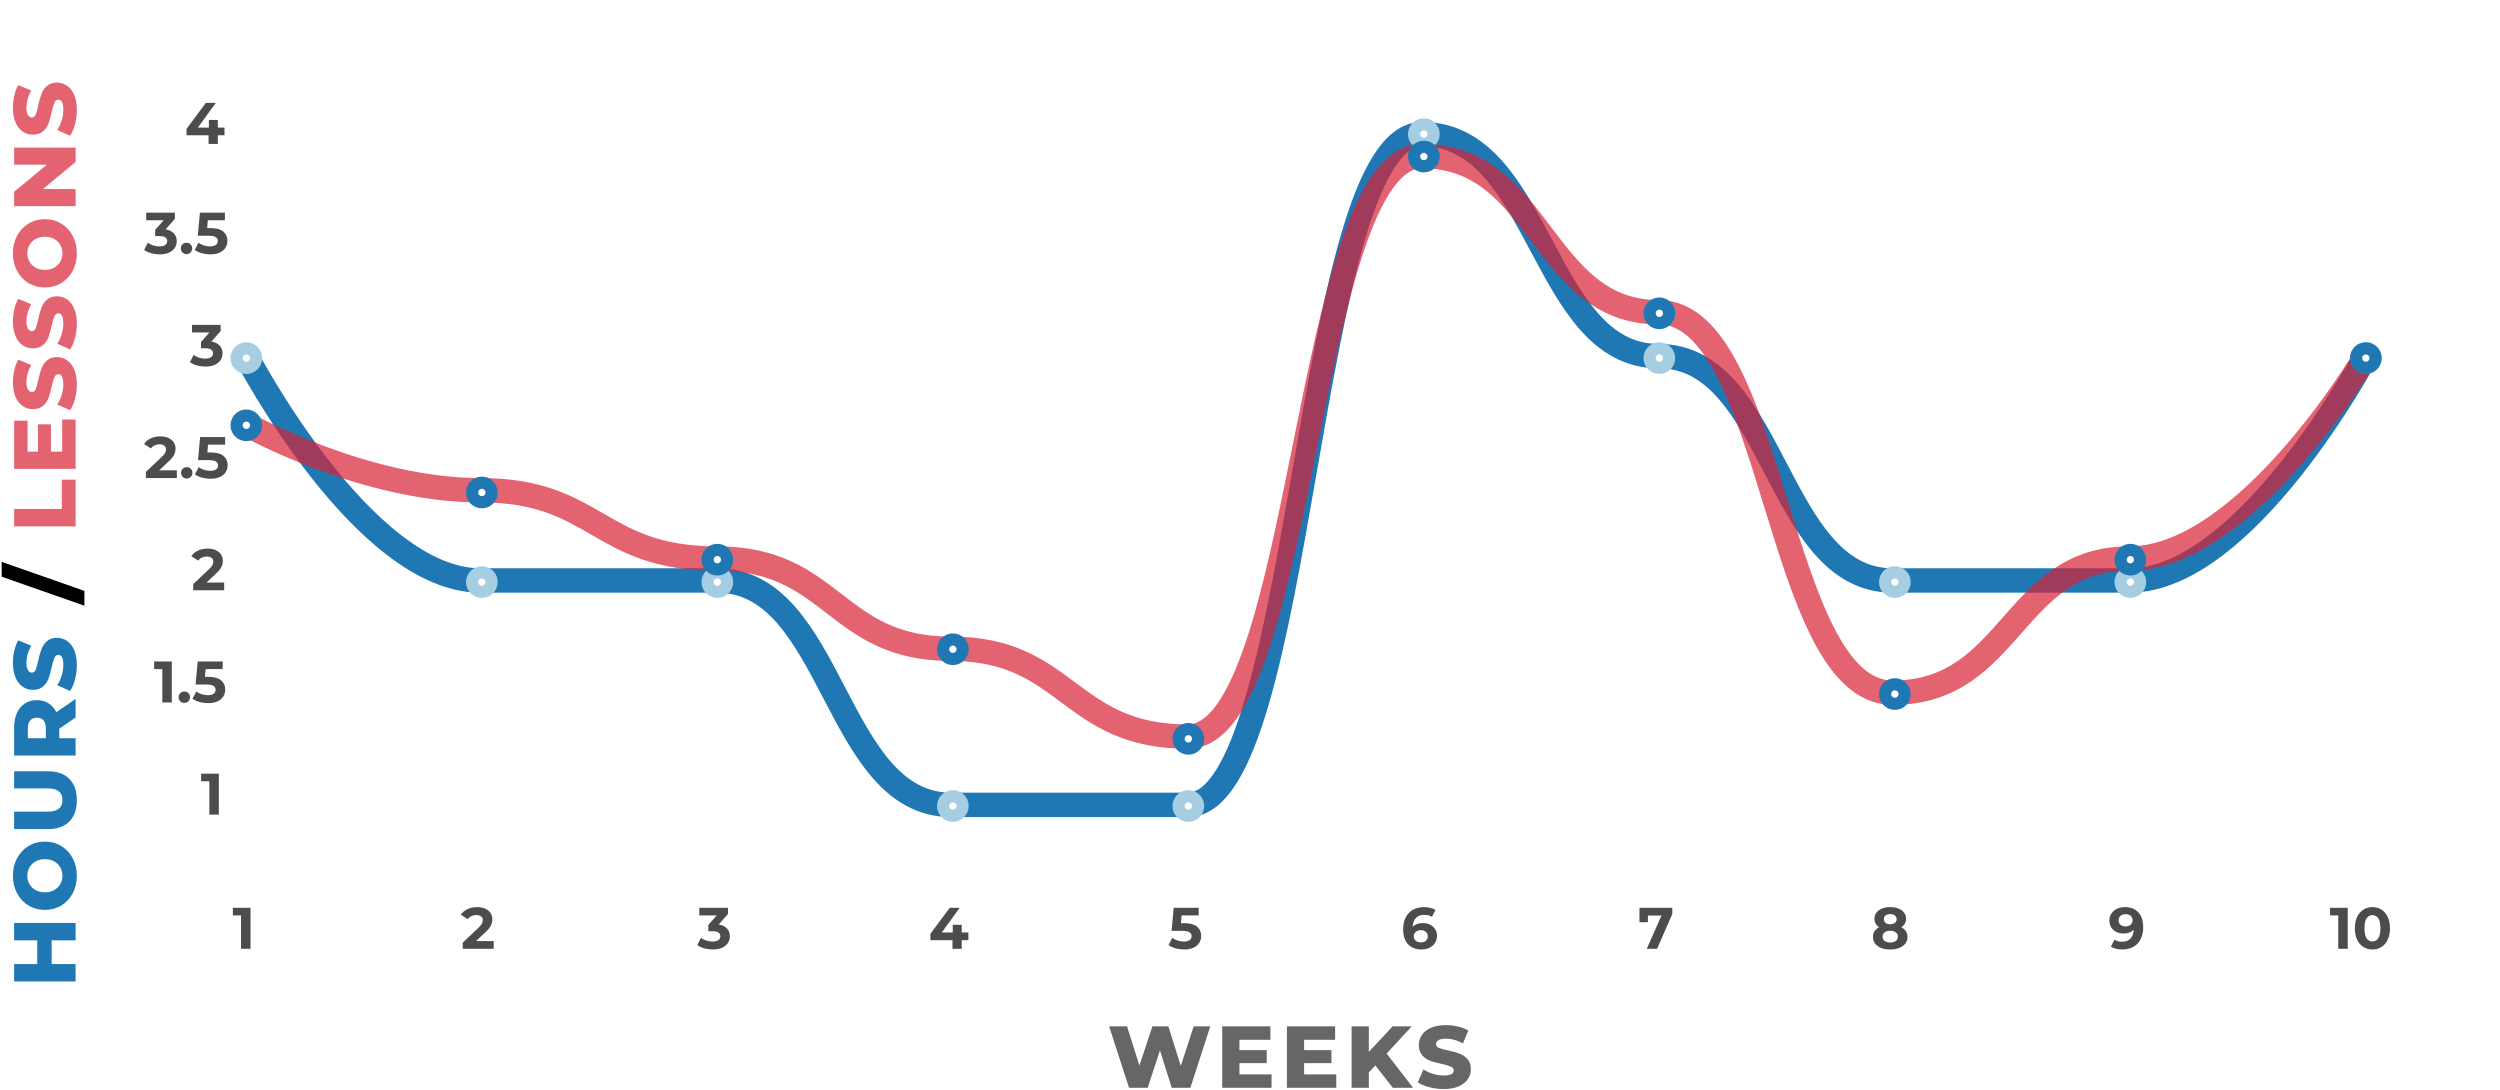 <svg width="1025" height="447" viewBox="0 0 1025 447" fill="none" xmlns="http://www.w3.org/2000/svg">
<path d="M102.717 372.2V389H98.829V375.32H95.469V372.2H102.717Z" fill="black" fill-opacity="0.7"/>
<path d="M202.41 385.832V389H189.714V386.48L196.194 380.36C196.882 379.704 197.346 379.144 197.586 378.68C197.826 378.2 197.946 377.728 197.946 377.264C197.946 376.592 197.714 376.08 197.25 375.728C196.802 375.36 196.138 375.176 195.258 375.176C194.522 375.176 193.858 375.32 193.266 375.608C192.674 375.88 192.178 376.296 191.778 376.856L188.946 375.032C189.602 374.056 190.506 373.296 191.658 372.752C192.81 372.192 194.13 371.912 195.618 371.912C196.866 371.912 197.954 372.12 198.882 372.536C199.826 372.936 200.554 373.512 201.066 374.264C201.594 375 201.858 375.872 201.858 376.88C201.858 377.792 201.666 378.648 201.282 379.448C200.898 380.248 200.154 381.16 199.05 382.184L195.186 385.832H202.41Z" fill="black" fill-opacity="0.7"/>
<path d="M294.682 379.04C296.154 379.28 297.282 379.832 298.066 380.696C298.85 381.544 299.242 382.6 299.242 383.864C299.242 384.84 298.986 385.744 298.474 386.576C297.962 387.392 297.178 388.048 296.122 388.544C295.082 389.04 293.802 389.288 292.282 389.288C291.098 389.288 289.93 389.136 288.778 388.832C287.642 388.512 286.674 388.064 285.874 387.488L287.386 384.512C288.026 384.992 288.762 385.368 289.594 385.64C290.442 385.896 291.306 386.024 292.186 386.024C293.162 386.024 293.93 385.84 294.49 385.472C295.05 385.088 295.33 384.552 295.33 383.864C295.33 382.488 294.282 381.8 292.186 381.8H290.41V379.232L293.866 375.32H286.714V372.2H298.474V374.72L294.682 379.04Z" fill="black" fill-opacity="0.7"/>
<path d="M397.047 385.472H394.311V389H390.519V385.472H381.471V382.856L389.391 372.2H393.471L386.127 382.304H390.639V379.16H394.311V382.304H397.047V385.472Z" fill="black" fill-opacity="0.7"/>
<path d="M485.559 378.512C487.927 378.512 489.671 378.984 490.791 379.928C491.927 380.872 492.495 382.136 492.495 383.72C492.495 384.744 492.239 385.68 491.727 386.528C491.215 387.36 490.431 388.032 489.375 388.544C488.335 389.04 487.047 389.288 485.511 389.288C484.327 389.288 483.159 389.136 482.007 388.832C480.871 388.512 479.903 388.064 479.103 387.488L480.639 384.512C481.279 384.992 482.015 385.368 482.847 385.64C483.679 385.896 484.535 386.024 485.415 386.024C486.391 386.024 487.159 385.832 487.719 385.448C488.279 385.064 488.559 384.528 488.559 383.84C488.559 383.12 488.263 382.576 487.671 382.208C487.095 381.84 486.087 381.656 484.647 381.656H480.351L481.215 372.2H491.463V375.32H484.455L484.191 378.512H485.559Z" fill="black" fill-opacity="0.7"/>
<path d="M583.383 378.464C584.455 378.464 585.431 378.68 586.311 379.112C587.191 379.544 587.887 380.16 588.399 380.96C588.911 381.744 589.167 382.656 589.167 383.696C589.167 384.816 588.887 385.8 588.327 386.648C587.767 387.496 586.999 388.152 586.023 388.616C585.063 389.064 583.991 389.288 582.807 389.288C580.455 389.288 578.615 388.568 577.287 387.128C575.959 385.688 575.295 383.632 575.295 380.96C575.295 379.056 575.655 377.424 576.375 376.064C577.095 374.704 578.095 373.672 579.375 372.968C580.671 372.264 582.167 371.912 583.863 371.912C584.759 371.912 585.615 372.016 586.431 372.224C587.263 372.416 587.967 372.696 588.543 373.064L587.103 375.92C586.271 375.36 585.223 375.08 583.959 375.08C582.535 375.08 581.407 375.496 580.575 376.328C579.743 377.16 579.295 378.368 579.231 379.952C580.223 378.96 581.607 378.464 583.383 378.464ZM582.591 386.384C583.423 386.384 584.095 386.16 584.607 385.712C585.135 385.264 585.399 384.656 585.399 383.888C585.399 383.12 585.135 382.512 584.607 382.064C584.095 381.6 583.407 381.368 582.543 381.368C581.695 381.368 580.999 381.608 580.455 382.088C579.911 382.552 579.639 383.152 579.639 383.888C579.639 384.624 579.903 385.224 580.431 385.688C580.959 386.152 581.679 386.384 582.591 386.384Z" fill="black" fill-opacity="0.7"/>
<path d="M685.647 372.2V374.72L679.407 389H675.183L681.207 375.368H675.639V378.104H672.183V372.2H685.647Z" fill="black" fill-opacity="0.7"/>
<path d="M779.51 380.168C780.342 380.584 780.974 381.128 781.406 381.8C781.854 382.472 782.078 383.248 782.078 384.128C782.078 385.168 781.782 386.08 781.19 386.864C780.598 387.632 779.766 388.232 778.694 388.664C777.622 389.08 776.382 389.288 774.974 389.288C773.566 389.288 772.326 389.08 771.254 388.664C770.198 388.232 769.374 387.632 768.782 386.864C768.206 386.08 767.918 385.168 767.918 384.128C767.918 383.248 768.134 382.472 768.566 381.8C769.014 381.128 769.646 380.584 770.462 380.168C769.838 379.784 769.358 379.304 769.022 378.728C768.686 378.136 768.518 377.464 768.518 376.712C768.518 375.736 768.79 374.888 769.334 374.168C769.878 373.448 770.638 372.896 771.614 372.512C772.59 372.112 773.71 371.912 774.974 371.912C776.254 371.912 777.382 372.112 778.358 372.512C779.35 372.896 780.118 373.448 780.662 374.168C781.206 374.888 781.478 375.736 781.478 376.712C781.478 377.464 781.31 378.136 780.974 378.728C780.638 379.304 780.15 379.784 779.51 380.168ZM774.974 374.768C774.19 374.768 773.558 374.96 773.078 375.344C772.614 375.712 772.382 376.224 772.382 376.88C772.382 377.52 772.614 378.024 773.078 378.392C773.542 378.76 774.174 378.944 774.974 378.944C775.774 378.944 776.414 378.76 776.894 378.392C777.374 378.024 777.614 377.52 777.614 376.88C777.614 376.224 777.374 375.712 776.894 375.344C776.414 374.96 775.774 374.768 774.974 374.768ZM774.974 386.432C775.95 386.432 776.718 386.216 777.278 385.784C777.854 385.336 778.142 384.744 778.142 384.008C778.142 383.272 777.854 382.688 777.278 382.256C776.718 381.824 775.95 381.608 774.974 381.608C774.014 381.608 773.254 381.824 772.694 382.256C772.134 382.688 771.854 383.272 771.854 384.008C771.854 384.76 772.134 385.352 772.694 385.784C773.254 386.216 774.014 386.432 774.974 386.432Z" fill="black" fill-opacity="0.7"/>
<path d="M871.199 371.912C873.551 371.912 875.391 372.632 876.719 374.072C878.047 375.496 878.711 377.552 878.711 380.24C878.711 382.144 878.351 383.776 877.631 385.136C876.927 386.496 875.927 387.528 874.631 388.232C873.335 388.936 871.839 389.288 870.143 389.288C869.247 389.288 868.391 389.192 867.575 389C866.759 388.792 866.063 388.504 865.487 388.136L866.927 385.28C867.743 385.84 868.791 386.12 870.071 386.12C871.495 386.12 872.623 385.704 873.455 384.872C874.287 384.024 874.735 382.808 874.799 381.224C873.791 382.232 872.399 382.736 870.623 382.736C869.551 382.736 868.575 382.52 867.695 382.088C866.815 381.656 866.119 381.048 865.607 380.264C865.095 379.464 864.839 378.544 864.839 377.504C864.839 376.384 865.119 375.4 865.679 374.552C866.239 373.704 866.999 373.056 867.959 372.608C868.935 372.144 870.015 371.912 871.199 371.912ZM871.487 379.832C872.335 379.832 873.023 379.6 873.551 379.136C874.095 378.656 874.367 378.048 874.367 377.312C874.367 376.576 874.103 375.976 873.575 375.512C873.063 375.048 872.351 374.816 871.439 374.816C870.607 374.816 869.927 375.04 869.399 375.488C868.887 375.936 868.631 376.544 868.631 377.312C868.631 378.08 868.887 378.696 869.399 379.16C869.927 379.608 870.623 379.832 871.487 379.832Z" fill="black" fill-opacity="0.7"/>
<path d="M962.572 372.2V389H958.684V375.32H955.324V372.2H962.572ZM972.691 389.288C971.299 389.288 970.059 388.944 968.971 388.256C967.883 387.568 967.027 386.576 966.403 385.28C965.795 383.968 965.491 382.408 965.491 380.6C965.491 378.792 965.795 377.24 966.403 375.944C967.027 374.632 967.883 373.632 968.971 372.944C970.059 372.256 971.299 371.912 972.691 371.912C974.083 371.912 975.323 372.256 976.411 372.944C977.499 373.632 978.347 374.632 978.955 375.944C979.579 377.24 979.891 378.792 979.891 380.6C979.891 382.408 979.579 383.968 978.955 385.28C978.347 386.576 977.499 387.568 976.411 388.256C975.323 388.944 974.083 389.288 972.691 389.288ZM972.691 386C973.715 386 974.515 385.56 975.091 384.68C975.683 383.8 975.979 382.44 975.979 380.6C975.979 378.76 975.683 377.4 975.091 376.52C974.515 375.64 973.715 375.2 972.691 375.2C971.683 375.2 970.883 375.64 970.291 376.52C969.715 377.4 969.427 378.76 969.427 380.6C969.427 382.44 969.715 383.8 970.291 384.68C970.883 385.56 971.683 386 972.691 386Z" fill="black" fill-opacity="0.7"/>
<path d="M92.047 55.472H89.311V59H85.519V55.472H76.471V52.856L84.391 42.2H88.471L81.127 52.304H85.639V49.16H89.311V52.304H92.047V55.472Z" fill="black" fill-opacity="0.7"/>
<path d="M67.905 94.04C69.377 94.28 70.505 94.832 71.289 95.696C72.073 96.544 72.465 97.6 72.465 98.864C72.465 99.84 72.209 100.744 71.697 101.576C71.185 102.392 70.401 103.048 69.345 103.544C68.305 104.04 67.025 104.288 65.505 104.288C64.321 104.288 63.153 104.136 62.001 103.832C60.865 103.512 59.897 103.064 59.097 102.488L60.609 99.512C61.249 99.992 61.985 100.368 62.817 100.64C63.665 100.896 64.529 101.024 65.409 101.024C66.385 101.024 67.153 100.84 67.713 100.472C68.273 100.088 68.553 99.552 68.553 98.864C68.553 97.488 67.505 96.8 65.409 96.8H63.633V94.232L67.089 90.32H59.937V87.2H71.697V89.72L67.905 94.04ZM76.468 104.192C75.812 104.192 75.26 103.968 74.812 103.52C74.364 103.072 74.14 102.512 74.14 101.84C74.14 101.152 74.364 100.6 74.812 100.184C75.26 99.752 75.812 99.536 76.468 99.536C77.124 99.536 77.676 99.752 78.124 100.184C78.572 100.6 78.796 101.152 78.796 101.84C78.796 102.512 78.572 103.072 78.124 103.52C77.676 103.968 77.124 104.192 76.468 104.192ZM86.302 93.512C88.669 93.512 90.413 93.984 91.534 94.928C92.669 95.872 93.237 97.136 93.237 98.72C93.237 99.744 92.981 100.68 92.469 101.528C91.957 102.36 91.174 103.032 90.118 103.544C89.078 104.04 87.79 104.288 86.254 104.288C85.07 104.288 83.901 104.136 82.749 103.832C81.614 103.512 80.645 103.064 79.846 102.488L81.382 99.512C82.022 99.992 82.757 100.368 83.59 100.64C84.421 100.896 85.278 101.024 86.157 101.024C87.133 101.024 87.901 100.832 88.462 100.448C89.022 100.064 89.302 99.528 89.302 98.84C89.302 98.12 89.005 97.576 88.413 97.208C87.838 96.84 86.829 96.656 85.389 96.656H81.094L81.957 87.2H92.206V90.32H85.198L84.933 93.512H86.302Z" fill="black" fill-opacity="0.7"/>
<path d="M86.682 140.04C88.154 140.28 89.282 140.832 90.066 141.696C90.85 142.544 91.242 143.6 91.242 144.864C91.242 145.84 90.986 146.744 90.474 147.576C89.962 148.392 89.178 149.048 88.122 149.544C87.082 150.04 85.802 150.288 84.282 150.288C83.098 150.288 81.93 150.136 80.778 149.832C79.642 149.512 78.674 149.064 77.874 148.488L79.386 145.512C80.026 145.992 80.762 146.368 81.594 146.64C82.442 146.896 83.306 147.024 84.186 147.024C85.162 147.024 85.93 146.84 86.49 146.472C87.05 146.088 87.33 145.552 87.33 144.864C87.33 143.488 86.282 142.8 84.186 142.8H82.41V140.232L85.866 136.32H78.714V133.2H90.474V135.72L86.682 140.04Z" fill="black" fill-opacity="0.7"/>
<path d="M72.515 192.832V196H59.819V193.48L66.299 187.36C66.987 186.704 67.451 186.144 67.691 185.68C67.931 185.2 68.051 184.728 68.051 184.264C68.051 183.592 67.819 183.08 67.355 182.728C66.907 182.36 66.243 182.176 65.363 182.176C64.627 182.176 63.963 182.32 63.371 182.608C62.779 182.88 62.283 183.296 61.883 183.856L59.051 182.032C59.707 181.056 60.611 180.296 61.763 179.752C62.915 179.192 64.235 178.912 65.723 178.912C66.971 178.912 68.059 179.12 68.987 179.536C69.931 179.936 70.659 180.512 71.171 181.264C71.699 182 71.963 182.872 71.963 183.88C71.963 184.792 71.771 185.648 71.387 186.448C71.003 187.248 70.259 188.16 69.155 189.184L65.291 192.832H72.515ZM76.562 196.192C75.906 196.192 75.354 195.968 74.906 195.52C74.458 195.072 74.234 194.512 74.234 193.84C74.234 193.152 74.458 192.6 74.906 192.184C75.354 191.752 75.906 191.536 76.562 191.536C77.218 191.536 77.77 191.752 78.218 192.184C78.666 192.6 78.89 193.152 78.89 193.84C78.89 194.512 78.666 195.072 78.218 195.52C77.77 195.968 77.218 196.192 76.562 196.192ZM86.395 185.512C88.763 185.512 90.507 185.984 91.627 186.928C92.763 187.872 93.331 189.136 93.331 190.72C93.331 191.744 93.075 192.68 92.563 193.528C92.051 194.36 91.267 195.032 90.211 195.544C89.171 196.04 87.883 196.288 86.347 196.288C85.163 196.288 83.995 196.136 82.843 195.832C81.707 195.512 80.739 195.064 79.939 194.488L81.475 191.512C82.115 191.992 82.851 192.368 83.683 192.64C84.515 192.896 85.371 193.024 86.251 193.024C87.227 193.024 87.995 192.832 88.555 192.448C89.115 192.064 89.395 191.528 89.395 190.84C89.395 190.12 89.099 189.576 88.507 189.208C87.931 188.84 86.923 188.656 85.483 188.656H81.187L82.051 179.2H92.299V182.32H85.291L85.027 185.512H86.395Z" fill="black" fill-opacity="0.7"/>
<path d="M91.91 238.832V242H79.214V239.48L85.694 233.36C86.382 232.704 86.846 232.144 87.086 231.68C87.326 231.2 87.446 230.728 87.446 230.264C87.446 229.592 87.214 229.08 86.75 228.728C86.302 228.36 85.638 228.176 84.758 228.176C84.022 228.176 83.358 228.32 82.766 228.608C82.174 228.88 81.678 229.296 81.278 229.856L78.446 228.032C79.102 227.056 80.006 226.296 81.158 225.752C82.31 225.192 83.63 224.912 85.118 224.912C86.366 224.912 87.454 225.12 88.382 225.536C89.326 225.936 90.054 226.512 90.566 227.264C91.094 228 91.358 228.872 91.358 229.88C91.358 230.792 91.166 231.648 90.782 232.448C90.398 233.248 89.654 234.16 88.55 235.184L84.686 238.832H91.91Z" fill="black" fill-opacity="0.7"/>
<path d="M70.439 271.2V288H66.551V274.32H63.191V271.2H70.439ZM75.566 288.192C74.91 288.192 74.358 287.968 73.91 287.52C73.462 287.072 73.238 286.512 73.238 285.84C73.238 285.152 73.462 284.6 73.91 284.184C74.358 283.752 74.91 283.536 75.566 283.536C76.222 283.536 76.774 283.752 77.222 284.184C77.67 284.6 77.894 285.152 77.894 285.84C77.894 286.512 77.67 287.072 77.222 287.52C76.774 287.968 76.222 288.192 75.566 288.192ZM85.399 277.512C87.767 277.512 89.511 277.984 90.631 278.928C91.767 279.872 92.335 281.136 92.335 282.72C92.335 283.744 92.079 284.68 91.567 285.528C91.055 286.36 90.271 287.032 89.215 287.544C88.175 288.04 86.887 288.288 85.351 288.288C84.167 288.288 82.999 288.136 81.847 287.832C80.711 287.512 79.743 287.064 78.943 286.488L80.479 283.512C81.119 283.992 81.855 284.368 82.687 284.64C83.519 284.896 84.375 285.024 85.255 285.024C86.231 285.024 86.999 284.832 87.559 284.448C88.119 284.064 88.399 283.528 88.399 282.84C88.399 282.12 88.103 281.576 87.511 281.208C86.935 280.84 85.927 280.656 84.487 280.656H80.191L81.055 271.2H91.303V274.32H84.295L84.031 277.512H85.399Z" fill="black" fill-opacity="0.7"/>
<path d="M89.717 317.2V334H85.829V320.32H82.469V317.2H89.717Z" fill="black" fill-opacity="0.7"/>
<g filter="url(#filter0_d)">
<path d="M101 146C101 146 149 238 197 238C245 238 245 238 294 238C342 238 342 330 390 330C438 330 438 330 487 330C535 330 535 55 583 55C632 55 632 146 680 146C728 146 728 238 776 238C825 238 825 238 873 238C921 238 970 146 970 146" stroke="#1F78B4" stroke-width="10"/>
</g>
<path d="M97 146.823C97 147.884 97.421 148.901 98.172 149.652C98.922 150.402 99.939 150.823 101 150.823C102.061 150.823 103.078 150.402 103.828 149.652C104.579 148.901 105 147.884 105 146.823C105 145.762 104.579 144.745 103.828 143.995C103.078 143.244 102.061 142.823 101 142.823C99.939 142.823 98.922 143.244 98.172 143.995C97.421 144.745 97 145.762 97 146.823Z" fill="white" stroke="#A6CEE3" stroke-width="5"/>
<path d="M193.556 238.646C193.556 239.707 193.977 240.725 194.727 241.475C195.477 242.225 196.495 242.646 197.556 242.646C198.616 242.646 199.634 242.225 200.384 241.475C201.134 240.725 201.556 239.707 201.556 238.646C201.556 237.585 201.134 236.568 200.384 235.818C199.634 235.068 198.616 234.646 197.556 234.646C196.495 234.646 195.477 235.068 194.727 235.818C193.977 236.568 193.556 237.585 193.556 238.646Z" fill="white" stroke="#A6CEE3" stroke-width="5"/>
<path d="M290.111 238.646C290.111 239.707 290.533 240.725 291.283 241.475C292.033 242.225 293.05 242.646 294.111 242.646C295.172 242.646 296.189 242.225 296.94 241.475C297.69 240.725 298.111 239.707 298.111 238.646C298.111 237.585 297.69 236.568 296.94 235.818C296.189 235.068 295.172 234.646 294.111 234.646C293.05 234.646 292.033 235.068 291.283 235.818C290.533 236.568 290.111 237.585 290.111 238.646Z" fill="white" stroke="#A6CEE3" stroke-width="5"/>
<path d="M386.667 330.469C386.667 331.53 387.088 332.548 387.838 333.298C388.588 334.048 389.606 334.469 390.667 334.469C391.728 334.469 392.745 334.048 393.495 333.298C394.245 332.548 394.667 331.53 394.667 330.469C394.667 329.409 394.245 328.391 393.495 327.641C392.745 326.891 391.728 326.469 390.667 326.469C389.606 326.469 388.588 326.891 387.838 327.641C387.088 328.391 386.667 329.409 386.667 330.469Z" fill="white" stroke="#A6CEE3" stroke-width="5"/>
<path d="M483.222 330.469C483.222 331.53 483.644 332.548 484.394 333.298C485.144 334.048 486.161 334.469 487.222 334.469C488.283 334.469 489.3 334.048 490.051 333.298C490.801 332.548 491.222 331.53 491.222 330.469C491.222 329.409 490.801 328.391 490.051 327.641C489.3 326.891 488.283 326.469 487.222 326.469C486.161 326.469 485.144 326.891 484.394 327.641C483.644 328.391 483.222 329.409 483.222 330.469Z" fill="white" stroke="#A6CEE3" stroke-width="5"/>
<path d="M579.778 55C579.778 56.061 580.199 57.078 580.949 57.828C581.7 58.578 582.717 59 583.778 59C584.839 59 585.856 58.578 586.606 57.828C587.356 57.078 587.778 56.061 587.778 55C587.778 53.939 587.356 52.922 586.606 52.172C585.856 51.422 584.839 51 583.778 51C582.717 51 581.7 51.422 580.949 52.172C580.199 52.922 579.778 53.939 579.778 55Z" fill="white"/>
<path d="M579.778 55C579.778 56.061 580.199 57.078 580.949 57.828C581.7 58.578 582.717 59 583.778 59C584.839 59 585.856 58.578 586.606 57.828C587.356 57.078 587.778 56.061 587.778 55C587.778 53.939 587.356 52.922 586.606 52.172C585.856 51.422 584.839 51 583.778 51C582.717 51 581.7 51.422 580.949 52.172C580.199 52.922 579.778 53.939 579.778 55" stroke="#A6CEE3" stroke-width="5"/>
<path d="M676.333 146.823C676.333 147.884 676.755 148.901 677.505 149.652C678.255 150.402 679.272 150.823 680.333 150.823C681.394 150.823 682.412 150.402 683.162 149.652C683.912 148.901 684.333 147.884 684.333 146.823C684.333 145.762 683.912 144.745 683.162 143.995C682.412 143.244 681.394 142.823 680.333 142.823C679.272 142.823 678.255 143.244 677.505 143.995C676.755 144.745 676.333 145.762 676.333 146.823Z" fill="white" stroke="#A6CEE3" stroke-width="5"/>
<path d="M772.889 238.646C772.889 239.707 773.31 240.725 774.06 241.475C774.811 242.225 775.828 242.646 776.889 242.646C777.95 242.646 778.967 242.225 779.717 241.475C780.467 240.725 780.889 239.707 780.889 238.646C780.889 237.585 780.467 236.568 779.717 235.818C778.967 235.068 777.95 234.646 776.889 234.646C775.828 234.646 774.811 235.068 774.06 235.818C773.31 236.568 772.889 237.585 772.889 238.646Z" fill="white" stroke="#A6CEE3" stroke-width="5"/>
<path d="M869.444 238.646C869.444 239.707 869.866 240.725 870.616 241.475C871.366 242.225 872.384 242.646 873.444 242.646C874.505 242.646 875.523 242.225 876.273 241.475C877.023 240.725 877.444 239.707 877.444 238.646C877.444 237.585 877.023 236.568 876.273 235.818C875.523 235.068 874.505 234.646 873.444 234.646C872.384 234.646 871.366 235.068 870.616 235.818C869.866 236.568 869.444 237.585 869.444 238.646Z" fill="white" stroke="#A6CEE3" stroke-width="5"/>
<path d="M966 146.823C966 147.884 966.421 148.901 967.172 149.652C967.922 150.402 968.939 150.823 970 150.823C971.061 150.823 972.078 150.402 972.828 149.652C973.579 148.901 974 147.884 974 146.823C974 145.762 973.579 144.745 972.828 143.995C972.078 143.244 971.061 142.823 970 142.823C968.939 142.823 967.922 143.244 967.172 143.995C966.421 144.745 966 145.762 966 146.823Z" fill="white" stroke="#A6CEE3" stroke-width="5"/>
<g filter="url(#filter1_d)">
<path d="M101 174C101 174 149 201 197 201C245 201 245 229 294 229C342 229 342 266 390 266C438 266 438 302 487 302C535 302 535 64 583 64C632 64 632 128 680 128C728 128 728 284 776 284C825 284 825 229 873 229C921 229 970 146 970 146" stroke="#D92136" stroke-opacity="0.7" stroke-width="10"/>
</g>
<path d="M97 174.37C97 175.431 97.421 176.448 98.172 177.198C98.922 177.949 99.939 178.37 101 178.37C102.061 178.37 103.078 177.949 103.828 177.198C104.579 176.448 105 175.431 105 174.37C105 173.309 104.579 172.292 103.828 171.542C103.078 170.792 102.061 170.37 101 170.37C99.939 170.37 98.922 170.792 98.172 171.542C97.421 172.292 97 173.309 97 174.37Z" fill="white" stroke="#1F78B4" stroke-width="5"/>
<path d="M193.556 201.917C193.556 202.978 193.977 203.995 194.727 204.746C195.477 205.496 196.495 205.917 197.556 205.917C198.616 205.917 199.634 205.496 200.384 204.746C201.134 203.995 201.556 202.978 201.556 201.917C201.556 200.856 201.134 199.839 200.384 199.089C199.634 198.338 198.616 197.917 197.556 197.917C196.495 197.917 195.477 198.338 194.727 199.089C193.977 199.839 193.556 200.856 193.556 201.917Z" fill="white" stroke="#1F78B4" stroke-width="5"/>
<path d="M290.111 229.464C290.111 230.525 290.533 231.542 291.283 232.292C292.033 233.043 293.05 233.464 294.111 233.464C295.172 233.464 296.189 233.043 296.94 232.292C297.69 231.542 298.111 230.525 298.111 229.464C298.111 228.403 297.69 227.386 296.94 226.635C296.189 225.885 295.172 225.464 294.111 225.464C293.05 225.464 292.033 225.885 291.283 226.635C290.533 227.386 290.111 228.403 290.111 229.464Z" fill="white" stroke="#1F78B4" stroke-width="5"/>
<path d="M386.667 266.193C386.667 267.254 387.088 268.272 387.838 269.022C388.588 269.772 389.606 270.193 390.667 270.193C391.728 270.193 392.745 269.772 393.495 269.022C394.245 268.272 394.667 267.254 394.667 266.193C394.667 265.132 394.245 264.115 393.495 263.365C392.745 262.615 391.728 262.193 390.667 262.193C389.606 262.193 388.588 262.615 387.838 263.365C387.088 264.115 386.667 265.132 386.667 266.193Z" fill="white" stroke="#1F78B4" stroke-width="5"/>
<path d="M483.222 302.923C483.222 303.983 483.644 305.001 484.394 305.751C485.144 306.501 486.161 306.923 487.222 306.923C488.283 306.923 489.3 306.501 490.051 305.751C490.801 305.001 491.222 303.983 491.222 302.923C491.222 301.862 490.801 300.844 490.051 300.094C489.3 299.344 488.283 298.923 487.222 298.923C486.161 298.923 485.144 299.344 484.394 300.094C483.644 300.844 483.222 301.862 483.222 302.923Z" fill="white" stroke="#1F78B4" stroke-width="5"/>
<path d="M579.778 64.182C579.778 65.243 580.199 66.261 580.949 67.011C581.7 67.761 582.717 68.182 583.778 68.182C584.839 68.182 585.856 67.761 586.606 67.011C587.356 66.261 587.778 65.243 587.778 64.182C587.778 63.121 587.356 62.104 586.606 61.354C585.856 60.604 584.839 60.182 583.778 60.182C582.717 60.182 581.7 60.604 580.949 61.354C580.199 62.104 579.778 63.121 579.778 64.182Z" fill="white"/>
<path d="M579.778 64.182C579.778 65.243 580.199 66.261 580.949 67.011C581.7 67.761 582.717 68.182 583.778 68.182C584.839 68.182 585.856 67.761 586.606 67.011C587.356 66.261 587.778 65.243 587.778 64.182C587.778 63.121 587.356 62.104 586.606 61.354C585.856 60.604 584.839 60.182 583.778 60.182C582.717 60.182 581.7 60.604 580.949 61.354C580.199 62.104 579.778 63.121 579.778 64.182" stroke="#1F78B4" stroke-width="5"/>
<path d="M676.333 128.458C676.333 129.519 676.755 130.537 677.505 131.287C678.255 132.037 679.272 132.458 680.333 132.458C681.394 132.458 682.412 132.037 683.162 131.287C683.912 130.537 684.333 129.519 684.333 128.458C684.333 127.398 683.912 126.38 683.162 125.63C682.412 124.88 681.394 124.458 680.333 124.458C679.272 124.458 678.255 124.88 677.505 125.63C676.755 126.38 676.333 127.398 676.333 128.458Z" fill="white" stroke="#1F78B4" stroke-width="5"/>
<path d="M772.889 284.558C772.889 285.619 773.31 286.636 774.06 287.386C774.811 288.136 775.828 288.558 776.889 288.558C777.95 288.558 778.967 288.136 779.717 287.386C780.467 286.636 780.889 285.619 780.889 284.558C780.889 283.497 780.467 282.48 779.717 281.729C778.967 280.979 777.95 280.558 776.889 280.558C775.828 280.558 774.811 280.979 774.06 281.729C773.31 282.48 772.889 283.497 772.889 284.558Z" fill="white" stroke="#1F78B4" stroke-width="5"/>
<path d="M869.444 229.464C869.444 230.525 869.866 231.542 870.616 232.292C871.366 233.043 872.384 233.464 873.444 233.464C874.505 233.464 875.523 233.043 876.273 232.292C877.023 231.542 877.444 230.525 877.444 229.464C877.444 228.403 877.023 227.386 876.273 226.635C875.523 225.885 874.505 225.464 873.444 225.464C872.384 225.464 871.366 225.885 870.616 226.635C869.866 227.386 869.444 228.403 869.444 229.464Z" fill="white" stroke="#1F78B4" stroke-width="5"/>
<path d="M966 146.823C966 147.884 966.421 148.901 967.172 149.652C967.922 150.402 968.939 150.823 970 150.823C971.061 150.823 972.078 150.402 972.828 149.652C973.579 148.901 974 147.884 974 146.823C974 145.762 973.579 144.745 972.828 143.995C972.078 143.244 971.061 142.823 970 142.823C968.939 142.823 967.922 143.244 967.172 143.995C966.421 144.745 966 145.762 966 146.823Z" fill="white" stroke="#1F78B4" stroke-width="5"/>
<path d="M496.214 420.8L488.042 446H480.41L475.586 430.664L470.546 446H462.914L454.742 420.8H462.086L467.162 436.892L472.49 420.8H479.042L484.118 437.036L489.41 420.8H496.214ZM521.34 440.492V446H501.108V420.8H520.872V426.308H508.164V430.556H519.36V435.884H508.164V440.492H521.34ZM547.867 440.492V446H527.635V420.8H547.399V426.308H534.691V430.556H545.887V435.884H534.691V440.492H547.867ZM563.883 436.856L561.219 439.7V446H554.163V420.8H561.219V431.276L570.975 420.8H578.823L568.527 431.96L579.363 446H571.083L563.883 436.856ZM591.902 446.504C589.862 446.504 587.882 446.252 585.962 445.748C584.042 445.244 582.482 444.572 581.282 443.732L583.622 438.476C584.75 439.22 586.058 439.82 587.546 440.276C589.034 440.732 590.498 440.96 591.938 440.96C594.674 440.96 596.042 440.276 596.042 438.908C596.042 438.188 595.646 437.66 594.854 437.324C594.086 436.964 592.838 436.592 591.11 436.208C589.214 435.8 587.63 435.368 586.358 434.912C585.086 434.432 583.994 433.676 583.082 432.644C582.17 431.612 581.714 430.22 581.714 428.468C581.714 426.932 582.134 425.552 582.974 424.328C583.814 423.08 585.062 422.096 586.718 421.376C588.398 420.656 590.45 420.296 592.874 420.296C594.53 420.296 596.162 420.488 597.77 420.872C599.378 421.232 600.794 421.772 602.018 422.492L599.822 427.784C597.422 426.488 595.094 425.84 592.838 425.84C591.422 425.84 590.39 426.056 589.742 426.488C589.094 426.896 588.77 427.436 588.77 428.108C588.77 428.78 589.154 429.284 589.922 429.62C590.69 429.956 591.926 430.304 593.63 430.664C595.55 431.072 597.134 431.516 598.382 431.996C599.654 432.452 600.746 433.196 601.658 434.228C602.594 435.236 603.062 436.616 603.062 438.368C603.062 439.88 602.642 441.248 601.802 442.472C600.962 443.696 599.702 444.68 598.022 445.424C596.342 446.144 594.302 446.504 591.902 446.504Z" fill="black" fill-opacity="0.6"/>
<path d="M5.8 378.412H31V385.54H21.172V395.26H31V402.388H5.8V395.26H15.268L15.268 385.54H5.8V378.412ZM31.504 359.056C31.504 361.72 30.94 364.12 29.812 366.256C28.684 368.368 27.124 370.036 25.132 371.26C23.14 372.46 20.896 373.06 18.4 373.06C15.904 373.06 13.66 372.46 11.668 371.26C9.676 370.036 8.116 368.368 6.988 366.256C5.86 364.12 5.296 361.72 5.296 359.056C5.296 356.392 5.86 354.004 6.988 351.892C8.116 349.756 9.676 348.088 11.668 346.888C13.66 345.664 15.904 345.052 18.4 345.052C20.896 345.052 23.14 345.664 25.132 346.888C27.124 348.088 28.684 349.756 29.812 351.892C30.94 354.004 31.504 356.392 31.504 359.056ZM25.6 359.056C25.6 357.784 25.3 356.632 24.7 355.6C24.1 354.568 23.26 353.752 22.18 353.152C21.076 352.552 19.816 352.252 18.4 352.252C16.984 352.252 15.736 352.552 14.656 353.152C13.552 353.752 12.7 354.568 12.1 355.6C11.5 356.632 11.2 357.784 11.2 359.056C11.2 360.328 11.5 361.48 12.1 362.512C12.7 363.544 13.552 364.36 14.656 364.96C15.736 365.56 16.984 365.86 18.4 365.86C19.816 365.86 21.076 365.56 22.18 364.96C23.26 364.36 24.1 363.544 24.7 362.512C25.3 361.48 25.6 360.328 25.6 359.056ZM31.504 328.071C31.504 331.815 30.484 334.731 28.444 336.819C26.404 338.883 23.512 339.915 19.768 339.915H5.8V332.787H19.552C23.584 332.787 25.6 331.191 25.6 327.999C25.6 324.831 23.584 323.247 19.552 323.247H5.8V316.227H19.768C23.512 316.227 26.404 317.271 28.444 319.359C30.484 321.423 31.504 324.327 31.504 328.071ZM24.304 298.762V302.65H31V309.778H5.8L5.8 298.258C5.8 295.978 6.184 293.998 6.952 292.318C7.696 290.638 8.776 289.342 10.192 288.43C11.584 287.518 13.228 287.062 15.124 287.062C16.948 287.062 18.544 287.494 19.912 288.358C21.256 289.198 22.312 290.41 23.08 291.994L31 286.558V294.19L24.304 298.762ZM15.124 294.262C13.948 294.262 13.036 294.634 12.388 295.378C11.74 296.122 11.416 297.226 11.416 298.69V302.65H18.796V298.69C18.796 297.226 18.484 296.122 17.86 295.378C17.212 294.634 16.3 294.262 15.124 294.262ZM31.504 272.654C31.504 274.694 31.252 276.674 30.748 278.594C30.244 280.514 29.572 282.074 28.732 283.274L23.476 280.934C24.22 279.806 24.82 278.498 25.276 277.01C25.732 275.522 25.96 274.058 25.96 272.618C25.96 269.882 25.276 268.514 23.908 268.514C23.188 268.514 22.66 268.91 22.324 269.702C21.964 270.47 21.592 271.718 21.208 273.446C20.8 275.342 20.368 276.926 19.912 278.198C19.432 279.47 18.676 280.562 17.644 281.474C16.612 282.386 15.22 282.842 13.468 282.842C11.932 282.842 10.552 282.422 9.328 281.582C8.08 280.742 7.096 279.494 6.376 277.838C5.656 276.158 5.296 274.106 5.296 271.682C5.296 270.026 5.488 268.394 5.872 266.786C6.232 265.178 6.772 263.762 7.492 262.538L12.784 264.734C11.488 267.134 10.84 269.462 10.84 271.718C10.84 273.134 11.056 274.166 11.488 274.814C11.896 275.462 12.436 275.786 13.108 275.786C13.78 275.786 14.284 275.402 14.62 274.634C14.956 273.866 15.304 272.63 15.664 270.926C16.072 269.006 16.516 267.422 16.996 266.174C17.452 264.902 18.196 263.81 19.228 262.898C20.236 261.962 21.616 261.494 23.368 261.494C24.88 261.494 26.248 261.914 27.472 262.754C28.696 263.594 29.68 264.854 30.424 266.534C31.144 268.214 31.504 270.254 31.504 272.654Z" fill="#1F78B4"/>
<path d="M0.688 236.457V230.373L34.6 242.253V248.337L0.688 236.457Z" fill="black"/>
<path d="M5.8 215.827V208.699H25.348V196.675H31V215.827H5.8ZM25.492 172.002H31V192.234H5.8L5.8 172.47H11.308V185.178H15.556V173.982H20.884V185.178H25.492V172.002ZM31.504 157.571C31.504 159.611 31.252 161.591 30.748 163.511C30.244 165.431 29.572 166.991 28.732 168.191L23.476 165.851C24.22 164.723 24.82 163.415 25.276 161.927C25.732 160.439 25.96 158.975 25.96 157.535C25.96 154.799 25.276 153.431 23.908 153.431C23.188 153.431 22.66 153.827 22.324 154.619C21.964 155.387 21.592 156.635 21.208 158.363C20.8 160.259 20.368 161.843 19.912 163.115C19.432 164.387 18.676 165.479 17.644 166.391C16.612 167.303 15.22 167.759 13.468 167.759C11.932 167.759 10.552 167.339 9.328 166.499C8.08 165.659 7.096 164.411 6.376 162.755C5.656 161.075 5.296 159.023 5.296 156.599C5.296 154.943 5.488 153.311 5.872 151.703C6.232 150.095 6.772 148.679 7.492 147.455L12.784 149.651C11.488 152.051 10.84 154.379 10.84 156.635C10.84 158.051 11.056 159.083 11.488 159.731C11.896 160.379 12.436 160.703 13.108 160.703C13.78 160.703 14.284 160.319 14.62 159.551C14.956 158.783 15.304 157.547 15.664 155.843C16.072 153.923 16.516 152.339 16.996 151.091C17.452 149.819 18.196 148.727 19.228 147.815C20.236 146.879 21.616 146.411 23.368 146.411C24.88 146.411 26.248 146.831 27.472 147.671C28.696 148.511 29.68 149.771 30.424 151.451C31.144 153.131 31.504 155.171 31.504 157.571ZM31.504 132.642C31.504 134.682 31.252 136.662 30.748 138.582C30.244 140.502 29.572 142.062 28.732 143.262L23.476 140.922C24.22 139.794 24.82 138.486 25.276 136.998C25.732 135.51 25.96 134.046 25.96 132.606C25.96 129.87 25.276 128.502 23.908 128.502C23.188 128.502 22.66 128.898 22.324 129.69C21.964 130.458 21.592 131.706 21.208 133.434C20.8 135.33 20.368 136.914 19.912 138.186C19.432 139.458 18.676 140.55 17.644 141.462C16.612 142.374 15.22 142.83 13.468 142.83C11.932 142.83 10.552 142.41 9.328 141.57C8.08 140.73 7.096 139.482 6.376 137.826C5.656 136.146 5.296 134.094 5.296 131.67C5.296 130.014 5.488 128.382 5.872 126.774C6.232 125.166 6.772 123.75 7.492 122.526L12.784 124.722C11.488 127.122 10.84 129.45 10.84 131.706C10.84 133.122 11.056 134.154 11.488 134.802C11.896 135.45 12.436 135.774 13.108 135.774C13.78 135.774 14.284 135.39 14.62 134.622C14.956 133.854 15.304 132.618 15.664 130.914C16.072 128.994 16.516 127.41 16.996 126.162C17.452 124.89 18.196 123.798 19.228 122.886C20.236 121.95 21.616 121.482 23.368 121.482C24.88 121.482 26.248 121.902 27.472 122.742C28.696 123.582 29.68 124.842 30.424 126.522C31.144 128.202 31.504 130.242 31.504 132.642ZM31.504 103.861C31.504 106.525 30.94 108.925 29.812 111.061C28.684 113.173 27.124 114.841 25.132 116.065C23.14 117.265 20.896 117.865 18.4 117.865C15.904 117.865 13.66 117.265 11.668 116.065C9.676 114.841 8.116 113.173 6.988 111.061C5.86 108.925 5.296 106.525 5.296 103.861C5.296 101.197 5.86 98.809 6.988 96.697C8.116 94.561 9.676 92.893 11.668 91.693C13.66 90.469 15.904 89.857 18.4 89.857C20.896 89.857 23.14 90.469 25.132 91.693C27.124 92.893 28.684 94.561 29.812 96.697C30.94 98.809 31.504 101.197 31.504 103.861ZM25.6 103.861C25.6 102.589 25.3 101.437 24.7 100.405C24.1 99.373 23.26 98.557 22.18 97.957C21.076 97.357 19.816 97.057 18.4 97.057C16.984 97.057 15.736 97.357 14.656 97.957C13.552 98.557 12.7 99.373 12.1 100.405C11.5 101.437 11.2 102.589 11.2 103.861C11.2 105.133 11.5 106.285 12.1 107.317C12.7 108.349 13.552 109.165 14.656 109.765C15.736 110.365 16.984 110.665 18.4 110.665C19.816 110.665 21.076 110.365 22.18 109.765C23.26 109.165 24.1 108.349 24.7 107.317C25.3 106.285 25.6 105.133 25.6 103.861ZM5.8 60.528H31V66.396L17.572 77.52H31V84.504H5.8V78.636L19.228 67.512H5.8V60.528ZM31.504 45.024C31.504 47.064 31.252 49.044 30.748 50.964C30.244 52.884 29.572 54.444 28.732 55.644L23.476 53.304C24.22 52.176 24.82 50.868 25.276 49.38C25.732 47.892 25.96 46.428 25.96 44.988C25.96 42.252 25.276 40.884 23.908 40.884C23.188 40.884 22.66 41.28 22.324 42.072C21.964 42.84 21.592 44.088 21.208 45.816C20.8 47.712 20.368 49.296 19.912 50.568C19.432 51.84 18.676 52.932 17.644 53.844C16.612 54.756 15.22 55.212 13.468 55.212C11.932 55.212 10.552 54.792 9.328 53.952C8.08 53.112 7.096 51.864 6.376 50.208C5.656 48.528 5.296 46.476 5.296 44.052C5.296 42.396 5.488 40.764 5.872 39.156C6.232 37.548 6.772 36.132 7.492 34.908L12.784 37.104C11.488 39.504 10.84 41.832 10.84 44.088C10.84 45.504 11.056 46.536 11.488 47.184C11.896 47.832 12.436 48.156 13.108 48.156C13.78 48.156 14.284 47.772 14.62 47.004C14.956 46.236 15.304 45 15.664 43.296C16.072 41.376 16.516 39.792 16.996 38.544C17.452 37.272 18.196 36.18 19.228 35.268C20.236 34.332 21.616 33.864 23.368 33.864C24.88 33.864 26.248 34.284 27.472 35.124C28.696 35.964 29.68 37.224 30.424 38.904C31.144 40.584 31.504 42.624 31.504 45.024Z" fill="#D92136" fill-opacity="0.7"/>
<defs>
<filter id="filter0_d" x="46.569" y="0" width="977.843" height="385" filterUnits="userSpaceOnUse" color-interpolation-filters="sRGB">
<feFlood flood-opacity="0" result="BackgroundImageFix"/>
<feColorMatrix in="SourceAlpha" type="matrix" values="0 0 0 0 0 0 0 0 0 0 0 0 0 0 0 0 0 0 127 0"/>
<feOffset/>
<feGaussianBlur stdDeviation="25"/>
<feColorMatrix type="matrix" values="0 0 0 0 0.122 0 0 0 0 0.471 0 0 0 0 0.706 0 0 0 0.3 0"/>
<feBlend mode="normal" in2="BackgroundImageFix" result="effect1_dropShadow"/>
<feBlend mode="normal" in="SourceGraphic" in2="effect1_dropShadow" result="shape"/>
</filter>
<filter id="filter1_d" x="48.551" y="9" width="975.753" height="348" filterUnits="userSpaceOnUse" color-interpolation-filters="sRGB">
<feFlood flood-opacity="0" result="BackgroundImageFix"/>
<feColorMatrix in="SourceAlpha" type="matrix" values="0 0 0 0 0 0 0 0 0 0 0 0 0 0 0 0 0 0 127 0"/>
<feOffset/>
<feGaussianBlur stdDeviation="25"/>
<feColorMatrix type="matrix" values="0 0 0 0 0.851 0 0 0 0 0.129 0 0 0 0 0.212 0 0 0 0.3 0"/>
<feBlend mode="normal" in2="BackgroundImageFix" result="effect1_dropShadow"/>
<feBlend mode="normal" in="SourceGraphic" in2="effect1_dropShadow" result="shape"/>
</filter>
</defs>
</svg>
